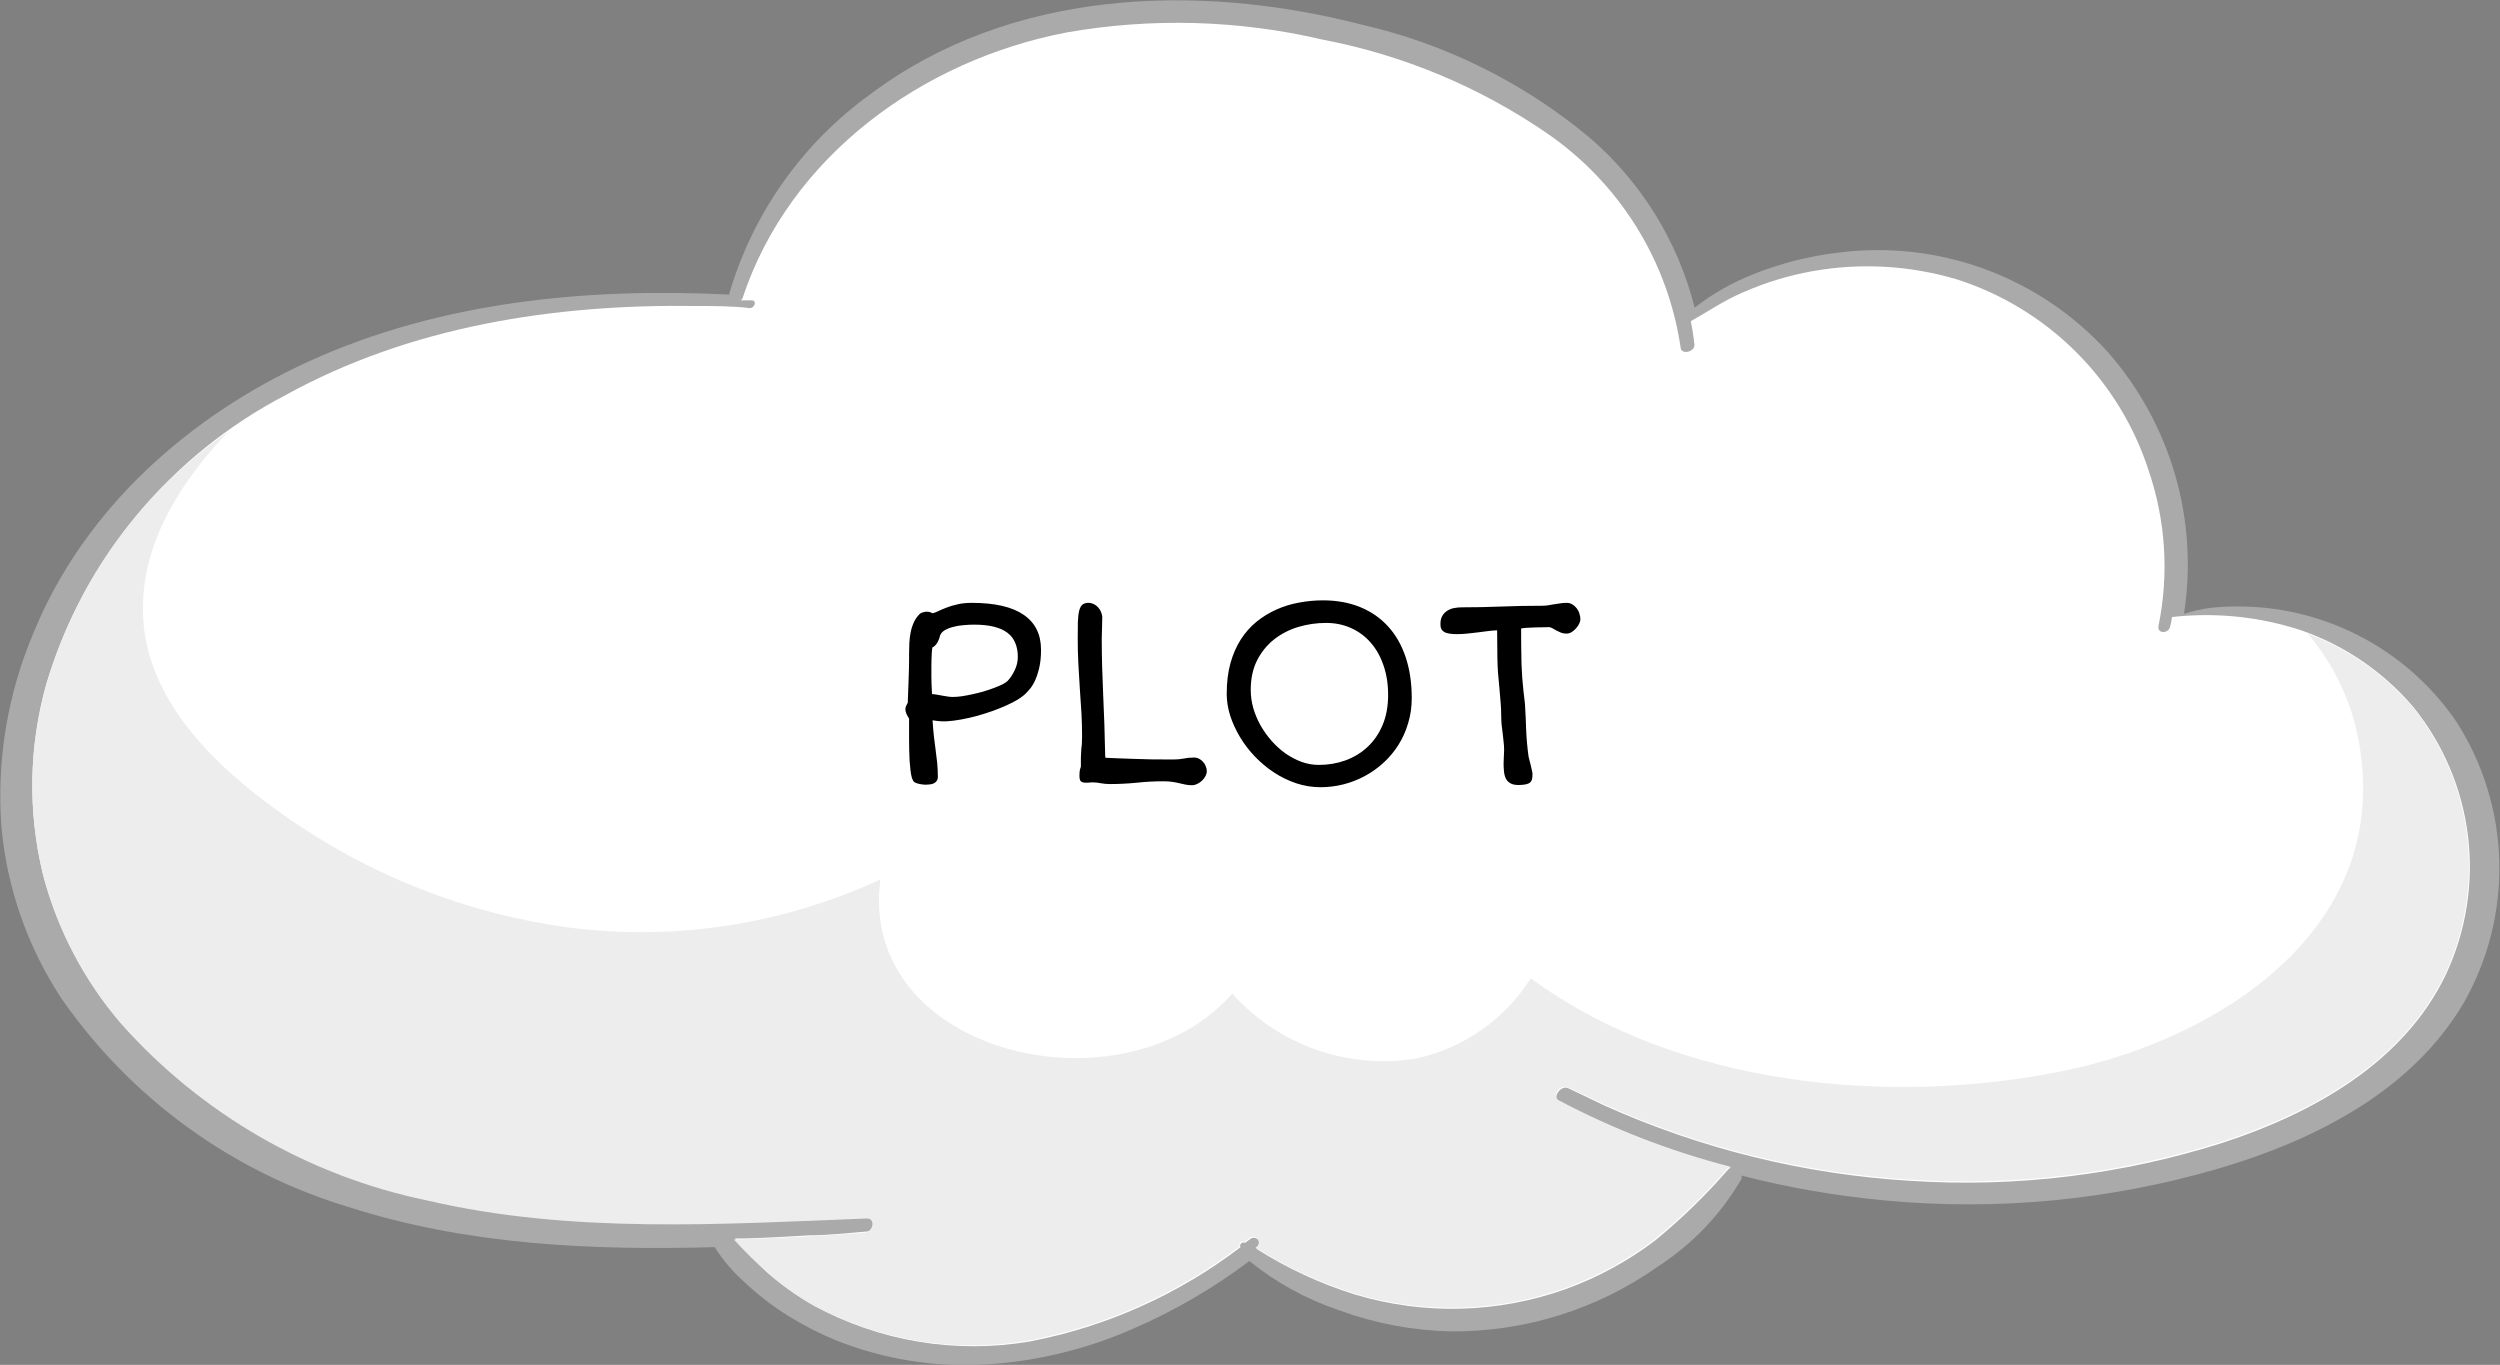 <svg width="185" height="101" viewBox="0 0 185 101" fill="none" xmlns="http://www.w3.org/2000/svg">
<rect x="0" y="0" width="185" height="101" fill="#808080" stroke="none"/>
<g clip-path="url(#clip0_0_4766)">
<path d="M72.702 100.984C76.528 100.781 80.286 99.889 83.794 98.351C86.871 97.023 89.778 95.333 92.453 93.317C94.434 94.917 96.685 96.152 99.099 96.964C101.76 97.939 104.565 98.466 107.399 98.522C112.873 98.558 118.22 96.879 122.688 93.722C125.221 92.085 127.333 89.875 128.851 87.271C128.881 87.23 128.898 87.181 128.898 87.13C128.898 87.08 128.881 87.031 128.851 86.99C132.328 87.883 135.87 88.498 139.444 88.829C147.74 89.616 156.11 88.823 164.11 86.491C171.193 84.419 178.447 80.788 182.317 74.211C184.131 71.026 185.04 67.406 184.946 63.743C184.853 60.08 183.76 56.511 181.786 53.422C179.801 50.511 177.066 48.19 173.869 46.703C170.673 45.217 167.134 44.62 163.626 44.975C162.943 45.063 162.269 45.215 161.614 45.428C162.15 41.987 161.925 38.471 160.955 35.127C159.984 31.784 158.292 28.693 155.997 26.072C153.508 23.317 150.385 21.206 146.899 19.922C143.412 18.638 139.665 18.219 135.981 18.701C133.873 18.953 131.807 19.477 129.834 20.259C128.241 20.873 126.748 21.718 125.403 22.768C124.173 17.86 121.447 13.455 117.602 10.161C112.708 6.085 106.919 3.223 100.706 1.808C88.553 -1.309 74.73 -0.795 64.371 6.997C59.393 10.6 55.746 15.744 53.996 21.631C53.977 21.655 53.967 21.685 53.967 21.716C53.967 21.747 53.977 21.778 53.996 21.802C43.434 21.272 32.591 22.316 22.887 26.727C14.072 30.747 6.303 37.557 2.512 46.752C0.56 51.316 -0.264 56.281 0.109 61.23C0.526 65.754 2.053 70.106 4.556 73.9C9.693 81.296 17.189 86.735 25.82 89.328C34.541 92.133 43.762 92.538 52.888 92.289C53.495 93.251 54.236 94.122 55.088 94.876C56.078 95.813 57.16 96.648 58.318 97.369C59.464 98.083 60.67 98.698 61.922 99.208C65.347 100.562 69.023 101.168 72.702 100.984Z" fill="#AAAAAA"/>
<path d="M181.006 72.092C177.886 78.653 171.115 82.393 164.5 84.559C157.027 86.939 149.174 87.896 141.348 87.38C133.526 86.906 125.855 85.016 118.71 81.801L116.042 80.523C115.527 80.273 114.825 81.193 115.371 81.489C119.406 83.625 123.679 85.278 128.102 86.413C128.033 86.428 127.968 86.461 127.915 86.507C126.258 88.419 124.442 90.186 122.486 91.79C120.476 93.317 118.245 94.531 115.871 95.39C110.847 97.187 105.38 97.329 100.269 95.795C97.691 94.99 95.231 93.848 92.952 92.398C93.009 92.372 93.059 92.334 93.099 92.286C93.138 92.238 93.167 92.183 93.183 92.123C93.199 92.063 93.201 92 93.19 91.939C93.178 91.878 93.154 91.82 93.118 91.77C93.081 91.719 93.034 91.678 92.98 91.648C92.925 91.618 92.865 91.6 92.803 91.596C92.741 91.592 92.679 91.602 92.621 91.624C92.563 91.647 92.511 91.682 92.469 91.728L92.126 91.977C91.938 91.852 91.673 92.102 91.798 92.289C87.21 95.794 81.869 98.184 76.197 99.27C70.73 100.201 65.108 99.268 60.236 96.621C58.995 95.917 57.829 95.087 56.758 94.143C55.923 93.354 55.132 92.522 54.386 91.65C56.227 91.65 58.052 91.51 59.878 91.416C61.282 91.416 62.702 91.245 64.106 91.135C64.667 91.135 64.901 90.06 64.231 90.091C53.31 90.512 42.389 91.245 31.655 88.751C22.893 86.956 14.944 82.387 8.986 75.723C6.237 72.534 4.252 68.76 3.183 64.689C2.045 60.029 2.136 55.154 3.448 50.539C4.825 45.995 7.097 41.772 10.13 38.117C13.162 34.461 16.895 31.447 21.108 29.251C30.36 24.14 41.047 22.488 51.515 22.644C52.842 22.644 54.168 22.644 55.494 22.799C55.837 22.799 56.04 22.254 55.634 22.223H54.807C54.869 22.187 54.918 22.132 54.948 22.067C58.427 11.532 68.302 4.426 78.942 2.4C85.222 1.297 91.659 1.477 97.867 2.93C103.826 4.069 109.484 6.43 114.482 9.865C117.125 11.682 119.365 14.022 121.064 16.741C122.763 19.459 123.884 22.497 124.358 25.667C124.358 26.306 125.45 26.057 125.387 25.48C125.325 24.903 125.231 24.327 125.122 23.766C126.402 23.049 127.618 22.207 128.991 21.631C130.624 20.912 132.337 20.388 134.093 20.072C137.653 19.433 141.313 19.636 144.78 20.665C148.103 21.723 151.125 23.558 153.597 26.016C156.068 28.474 157.918 31.485 158.993 34.799C160.263 38.509 160.516 42.491 159.726 46.331C159.617 46.924 160.506 46.908 160.6 46.331C160.656 46.111 160.698 45.887 160.724 45.661C163.946 45.297 167.208 45.632 170.288 46.643C173.495 47.761 176.348 49.707 178.557 52.285C180.784 55.024 182.195 58.334 182.628 61.837C183.061 65.34 182.499 68.893 181.006 72.092Z" fill="white"/>
<g style="mix-blend-mode:multiply">
<path d="M178.557 52.347C176.457 49.899 173.774 48.018 170.756 46.877C172.704 49.154 174.013 51.908 174.547 54.856C177.09 68.57 164.406 76.845 152.705 79.245C139.865 81.879 124.093 80.382 113.281 72.388C111.384 75.393 108.371 77.523 104.903 78.31C102.399 78.74 99.826 78.526 97.427 77.689C95.028 76.853 92.881 75.42 91.189 73.525C83.139 82.673 63.435 78.029 65.151 65.079C57.978 68.399 50.014 69.636 42.17 68.648C34.528 67.626 27.251 64.759 20.968 60.295C15.898 56.726 10.5 51.599 10.578 44.944C10.578 40.051 13.448 35.501 16.943 31.901C10.43 36.404 5.666 43.006 3.448 50.602C2.136 55.216 2.045 60.091 3.183 64.752C4.252 68.823 6.237 72.596 8.986 75.785C14.921 82.441 22.841 87.014 31.577 88.829C42.279 91.323 53.278 90.59 64.153 90.169C64.823 90.169 64.589 91.182 64.028 91.213C62.623 91.323 61.204 91.432 59.8 91.494C57.974 91.587 56.149 91.665 54.308 91.728C55.081 92.576 55.899 93.382 56.758 94.143C57.829 95.087 58.995 95.917 60.236 96.621C65.104 99.231 70.707 100.136 76.15 99.192C81.822 98.106 87.164 95.716 91.751 92.211C91.626 92.024 91.891 91.774 92.079 91.899L92.422 91.65C92.465 91.605 92.517 91.569 92.574 91.546C92.632 91.524 92.694 91.514 92.756 91.518C92.818 91.522 92.879 91.54 92.933 91.57C92.987 91.6 93.034 91.641 93.071 91.692C93.107 91.742 93.132 91.8 93.143 91.861C93.154 91.922 93.152 91.985 93.136 92.045C93.121 92.105 93.092 92.16 93.052 92.208C93.012 92.256 92.962 92.294 92.906 92.32C95.184 93.77 97.644 94.912 100.223 95.717C105.333 97.251 110.801 97.109 115.824 95.312C118.199 94.453 120.429 93.239 122.439 91.712C124.395 90.108 126.212 88.341 127.868 86.429C127.922 86.383 127.986 86.35 128.055 86.336C123.633 85.2 119.359 83.547 115.325 81.411C114.779 81.115 115.481 80.195 115.996 80.445L118.679 81.707C125.824 84.922 133.494 86.813 141.316 87.286C149.143 87.803 156.996 86.846 164.469 84.466C171.084 82.315 177.886 78.575 180.975 71.998C182.441 68.822 182.991 65.3 182.564 61.829C182.137 58.358 180.749 55.074 178.557 52.347Z" fill="#EDEDED"/>
</g>
<path d="M67.662 57.873C67.597 57.828 67.538 57.73 67.486 57.58C67.441 57.43 67.405 57.248 67.379 57.033C67.353 56.812 67.33 56.571 67.311 56.31C67.297 56.044 67.288 55.777 67.281 55.51C67.275 55.236 67.272 54.969 67.272 54.709C67.272 54.442 67.272 54.198 67.272 53.977V53.176C67.2 53.065 67.135 52.948 67.076 52.824C67.024 52.694 66.998 52.58 66.998 52.482C66.998 52.43 67.005 52.378 67.018 52.326C67.037 52.274 67.06 52.222 67.086 52.17C67.112 52.111 67.141 52.056 67.174 52.004C67.2 51.359 67.219 50.842 67.232 50.451C67.245 50.054 67.255 49.732 67.262 49.484C67.268 49.23 67.272 49.029 67.272 48.879C67.272 48.723 67.272 48.563 67.272 48.4C67.272 48.133 67.278 47.863 67.291 47.59C67.304 47.316 67.337 47.05 67.389 46.789C67.441 46.529 67.519 46.285 67.623 46.057C67.727 45.822 67.874 45.614 68.062 45.432C68.115 45.38 68.189 45.34 68.287 45.315C68.391 45.282 68.489 45.266 68.58 45.266C68.736 45.266 68.88 45.305 69.01 45.383C69.147 45.35 69.299 45.292 69.469 45.207C69.644 45.122 69.846 45.038 70.074 44.953C70.302 44.862 70.566 44.784 70.865 44.719C71.165 44.647 71.513 44.611 71.91 44.611C73.622 44.611 74.905 44.908 75.758 45.5C76.611 46.086 77.037 46.949 77.037 48.088C77.037 48.622 76.988 49.081 76.891 49.465C76.799 49.842 76.692 50.158 76.568 50.412C76.445 50.666 76.318 50.865 76.188 51.008C76.064 51.151 75.973 51.252 75.914 51.31C75.771 51.454 75.576 51.603 75.328 51.76C75.081 51.91 74.797 52.056 74.478 52.199C74.159 52.342 73.811 52.482 73.434 52.619C73.062 52.749 72.682 52.87 72.291 52.98C71.9 53.085 71.51 53.172 71.119 53.244C70.728 53.316 70.357 53.361 70.006 53.381C69.915 53.387 69.811 53.387 69.693 53.381C69.583 53.374 69.475 53.365 69.371 53.352C69.254 53.339 69.133 53.322 69.01 53.303C69.036 53.732 69.068 54.123 69.107 54.475C69.153 54.82 69.195 55.155 69.234 55.48C69.28 55.8 69.319 56.122 69.352 56.447C69.384 56.766 69.4 57.115 69.4 57.492C69.4 57.622 69.368 57.727 69.303 57.805C69.244 57.883 69.169 57.941 69.078 57.98C68.987 58.02 68.889 58.042 68.785 58.049C68.681 58.062 68.587 58.068 68.502 58.068C68.378 58.068 68.235 58.052 68.072 58.02C67.909 57.993 67.773 57.945 67.662 57.873ZM68.971 51.359C69.127 51.372 69.27 51.392 69.4 51.418C69.531 51.438 69.658 51.46 69.781 51.486C69.905 51.506 70.025 51.525 70.143 51.545C70.26 51.565 70.383 51.574 70.514 51.574C70.696 51.574 70.911 51.558 71.158 51.525C71.406 51.486 71.666 51.438 71.939 51.379C72.219 51.32 72.496 51.252 72.769 51.174C73.049 51.089 73.31 51.001 73.551 50.91C73.798 50.819 74.013 50.728 74.195 50.637C74.378 50.539 74.511 50.445 74.596 50.353C74.784 50.145 74.951 49.888 75.094 49.582C75.243 49.276 75.318 48.95 75.318 48.605C75.318 48.221 75.257 47.883 75.133 47.59C75.016 47.29 74.827 47.04 74.566 46.838C74.306 46.636 73.971 46.483 73.561 46.379C73.15 46.275 72.656 46.223 72.076 46.223C71.829 46.223 71.572 46.236 71.305 46.262C71.038 46.281 70.784 46.324 70.543 46.389C70.309 46.447 70.1 46.529 69.918 46.633C69.742 46.737 69.625 46.867 69.566 47.023C69.56 47.043 69.547 47.092 69.527 47.17C69.508 47.242 69.475 47.326 69.43 47.424C69.391 47.515 69.335 47.606 69.264 47.697C69.192 47.788 69.101 47.863 68.99 47.922C68.977 48.02 68.964 48.143 68.951 48.293C68.945 48.443 68.938 48.602 68.932 48.772C68.932 48.934 68.928 49.1 68.922 49.27C68.922 49.432 68.922 49.579 68.922 49.709C68.922 49.826 68.922 49.96 68.922 50.109C68.928 50.259 68.932 50.409 68.932 50.559C68.938 50.708 68.945 50.855 68.951 50.998C68.958 51.135 68.964 51.255 68.971 51.359ZM79.879 57.424C79.879 57.203 79.892 57.043 79.918 56.945C79.951 56.848 79.973 56.776 79.986 56.73C79.986 56.457 79.986 56.232 79.986 56.057C79.993 55.881 79.999 55.738 80.006 55.627C80.012 55.51 80.019 55.412 80.025 55.334C80.038 55.256 80.048 55.178 80.055 55.1C80.061 55.022 80.064 54.937 80.064 54.846C80.071 54.748 80.074 54.621 80.074 54.465C80.074 53.892 80.058 53.316 80.025 52.736C79.993 52.15 79.954 51.561 79.908 50.969C79.869 50.37 79.833 49.768 79.801 49.162C79.768 48.557 79.752 47.945 79.752 47.326C79.752 46.812 79.755 46.382 79.762 46.037C79.775 45.685 79.807 45.406 79.859 45.197C79.912 44.989 79.99 44.839 80.094 44.748C80.204 44.657 80.357 44.611 80.553 44.611C80.683 44.611 80.81 44.641 80.934 44.699C81.057 44.758 81.165 44.839 81.256 44.943C81.353 45.041 81.428 45.158 81.481 45.295C81.539 45.425 81.568 45.562 81.568 45.705C81.568 45.965 81.562 46.229 81.549 46.496C81.536 46.763 81.529 47.02 81.529 47.268C81.529 47.964 81.539 48.661 81.559 49.357C81.585 50.054 81.611 50.757 81.637 51.467C81.669 52.176 81.699 52.899 81.725 53.635C81.751 54.364 81.77 55.109 81.783 55.871C81.783 55.982 81.79 56.047 81.803 56.066C81.822 56.079 81.897 56.086 82.027 56.086C82.197 56.092 82.431 56.102 82.731 56.115C83.037 56.128 83.394 56.141 83.805 56.154C84.215 56.167 84.674 56.18 85.182 56.193C85.696 56.2 86.249 56.203 86.842 56.203C87.089 56.203 87.337 56.18 87.584 56.135C87.831 56.083 88.092 56.057 88.365 56.057C88.495 56.057 88.616 56.086 88.727 56.145C88.844 56.203 88.945 56.281 89.029 56.379C89.114 56.47 89.179 56.578 89.225 56.701C89.277 56.818 89.303 56.942 89.303 57.072C89.303 57.19 89.27 57.31 89.205 57.434C89.14 57.557 89.055 57.668 88.951 57.766C88.847 57.863 88.73 57.945 88.6 58.01C88.469 58.075 88.342 58.107 88.219 58.107C88.03 58.107 87.864 58.091 87.721 58.059C87.584 58.033 87.438 58 87.281 57.961C87.132 57.922 86.962 57.889 86.773 57.863C86.591 57.831 86.36 57.815 86.08 57.815C85.429 57.815 84.772 57.85 84.107 57.922C83.45 57.987 82.792 58.02 82.135 58.02C81.913 58.02 81.692 58 81.471 57.961C81.256 57.915 81.031 57.893 80.797 57.893C80.758 57.893 80.693 57.899 80.602 57.912C80.51 57.919 80.422 57.922 80.338 57.922C80.214 57.922 80.107 57.896 80.016 57.844C79.924 57.785 79.879 57.645 79.879 57.424ZM90.777 51.35C90.777 50.51 90.868 49.755 91.051 49.084C91.24 48.413 91.497 47.824 91.822 47.316C92.154 46.802 92.545 46.363 92.994 45.998C93.45 45.633 93.941 45.334 94.469 45.1C94.996 44.865 95.549 44.696 96.129 44.592C96.715 44.481 97.304 44.426 97.897 44.426C98.919 44.426 99.837 44.592 100.65 44.924C101.464 45.256 102.154 45.734 102.721 46.359C103.287 46.978 103.72 47.736 104.02 48.635C104.319 49.527 104.469 50.536 104.469 51.662C104.469 52.313 104.381 52.928 104.205 53.508C104.036 54.087 103.798 54.621 103.492 55.109C103.186 55.598 102.822 56.037 102.398 56.428C101.982 56.812 101.523 57.141 101.021 57.414C100.52 57.688 99.99 57.896 99.43 58.039C98.87 58.182 98.3 58.254 97.721 58.254C97.102 58.254 96.5 58.156 95.914 57.961C95.335 57.766 94.788 57.499 94.273 57.16C93.759 56.822 93.287 56.428 92.857 55.978C92.428 55.529 92.06 55.047 91.754 54.533C91.448 54.019 91.207 53.492 91.031 52.951C90.862 52.404 90.777 51.87 90.777 51.35ZM92.555 51.057C92.555 51.499 92.617 51.945 92.74 52.395C92.87 52.837 93.049 53.264 93.277 53.674C93.512 54.084 93.785 54.468 94.098 54.826C94.41 55.178 94.752 55.487 95.123 55.754C95.501 56.014 95.898 56.223 96.314 56.379C96.731 56.529 97.158 56.603 97.594 56.603C98.284 56.603 98.938 56.493 99.557 56.272C100.182 56.044 100.729 55.712 101.197 55.275C101.666 54.839 102.037 54.299 102.311 53.654C102.584 53.01 102.721 52.268 102.721 51.428C102.721 50.607 102.604 49.868 102.369 49.211C102.141 48.553 101.822 47.993 101.412 47.531C101.002 47.069 100.517 46.714 99.957 46.467C99.397 46.219 98.788 46.096 98.131 46.096C97.421 46.096 96.731 46.197 96.061 46.398C95.397 46.6 94.804 46.906 94.283 47.316C93.762 47.727 93.342 48.244 93.023 48.869C92.711 49.488 92.555 50.217 92.555 51.057ZM111.266 56.457C111.266 56.301 111.272 56.145 111.285 55.988C111.298 55.832 111.305 55.669 111.305 55.5C111.305 55.292 111.292 55.087 111.266 54.885C111.246 54.676 111.223 54.468 111.197 54.26C111.171 54.051 111.145 53.84 111.119 53.625C111.1 53.41 111.09 53.192 111.09 52.971C111.09 52.619 111.074 52.271 111.041 51.926C111.015 51.581 110.986 51.232 110.953 50.881C110.921 50.529 110.888 50.175 110.855 49.816C110.829 49.452 110.813 49.081 110.807 48.703L110.787 46.643C110.579 46.649 110.351 46.669 110.104 46.701C109.856 46.727 109.602 46.76 109.342 46.799C109.088 46.831 108.827 46.861 108.561 46.887C108.3 46.913 108.053 46.926 107.818 46.926C107.389 46.926 107.079 46.877 106.891 46.779C106.708 46.675 106.611 46.519 106.598 46.31C106.578 46.031 106.614 45.803 106.705 45.627C106.796 45.451 106.917 45.315 107.066 45.217C107.216 45.113 107.385 45.041 107.574 45.002C107.77 44.963 107.958 44.943 108.141 44.943C109.104 44.943 110.074 44.924 111.051 44.885C112.034 44.846 113.046 44.826 114.088 44.826C114.238 44.826 114.387 44.816 114.537 44.797C114.687 44.771 114.837 44.745 114.986 44.719C115.143 44.693 115.296 44.67 115.445 44.65C115.602 44.624 115.761 44.611 115.924 44.611C116.08 44.611 116.22 44.647 116.344 44.719C116.467 44.79 116.575 44.885 116.666 45.002C116.757 45.113 116.826 45.243 116.871 45.393C116.923 45.536 116.949 45.682 116.949 45.832C116.949 45.923 116.92 46.031 116.861 46.154C116.803 46.272 116.725 46.385 116.627 46.496C116.529 46.607 116.419 46.701 116.295 46.779C116.171 46.851 116.048 46.887 115.924 46.887C115.774 46.887 115.637 46.864 115.514 46.818C115.39 46.766 115.273 46.711 115.162 46.652C115.058 46.587 114.96 46.532 114.869 46.486C114.778 46.434 114.693 46.408 114.615 46.408C114.55 46.408 114.423 46.411 114.234 46.418C114.052 46.418 113.85 46.421 113.629 46.428C113.414 46.434 113.206 46.444 113.004 46.457C112.809 46.47 112.662 46.486 112.564 46.506V46.721C112.564 46.825 112.564 46.988 112.564 47.209C112.571 47.424 112.574 47.736 112.574 48.147C112.574 48.804 112.597 49.462 112.643 50.119C112.695 50.77 112.763 51.431 112.848 52.102C112.887 52.74 112.916 53.378 112.936 54.016C112.962 54.654 113.02 55.305 113.111 55.969C113.118 56.021 113.137 56.105 113.17 56.223C113.202 56.34 113.235 56.467 113.268 56.603C113.3 56.734 113.329 56.861 113.355 56.984C113.388 57.108 113.404 57.199 113.404 57.258C113.404 57.408 113.395 57.535 113.375 57.639C113.355 57.736 113.313 57.818 113.248 57.883C113.183 57.948 113.089 57.997 112.965 58.029C112.841 58.062 112.678 58.081 112.477 58.088C112.19 58.101 111.965 58.065 111.803 57.98C111.64 57.896 111.52 57.779 111.441 57.629C111.363 57.473 111.314 57.294 111.295 57.092C111.275 56.89 111.266 56.678 111.266 56.457Z" fill="black"/>
</g>
<defs>
<clipPath id="clip0_0_4766">
<rect width="185" height="101" fill="white"/>
</clipPath>
</defs>
</svg>
